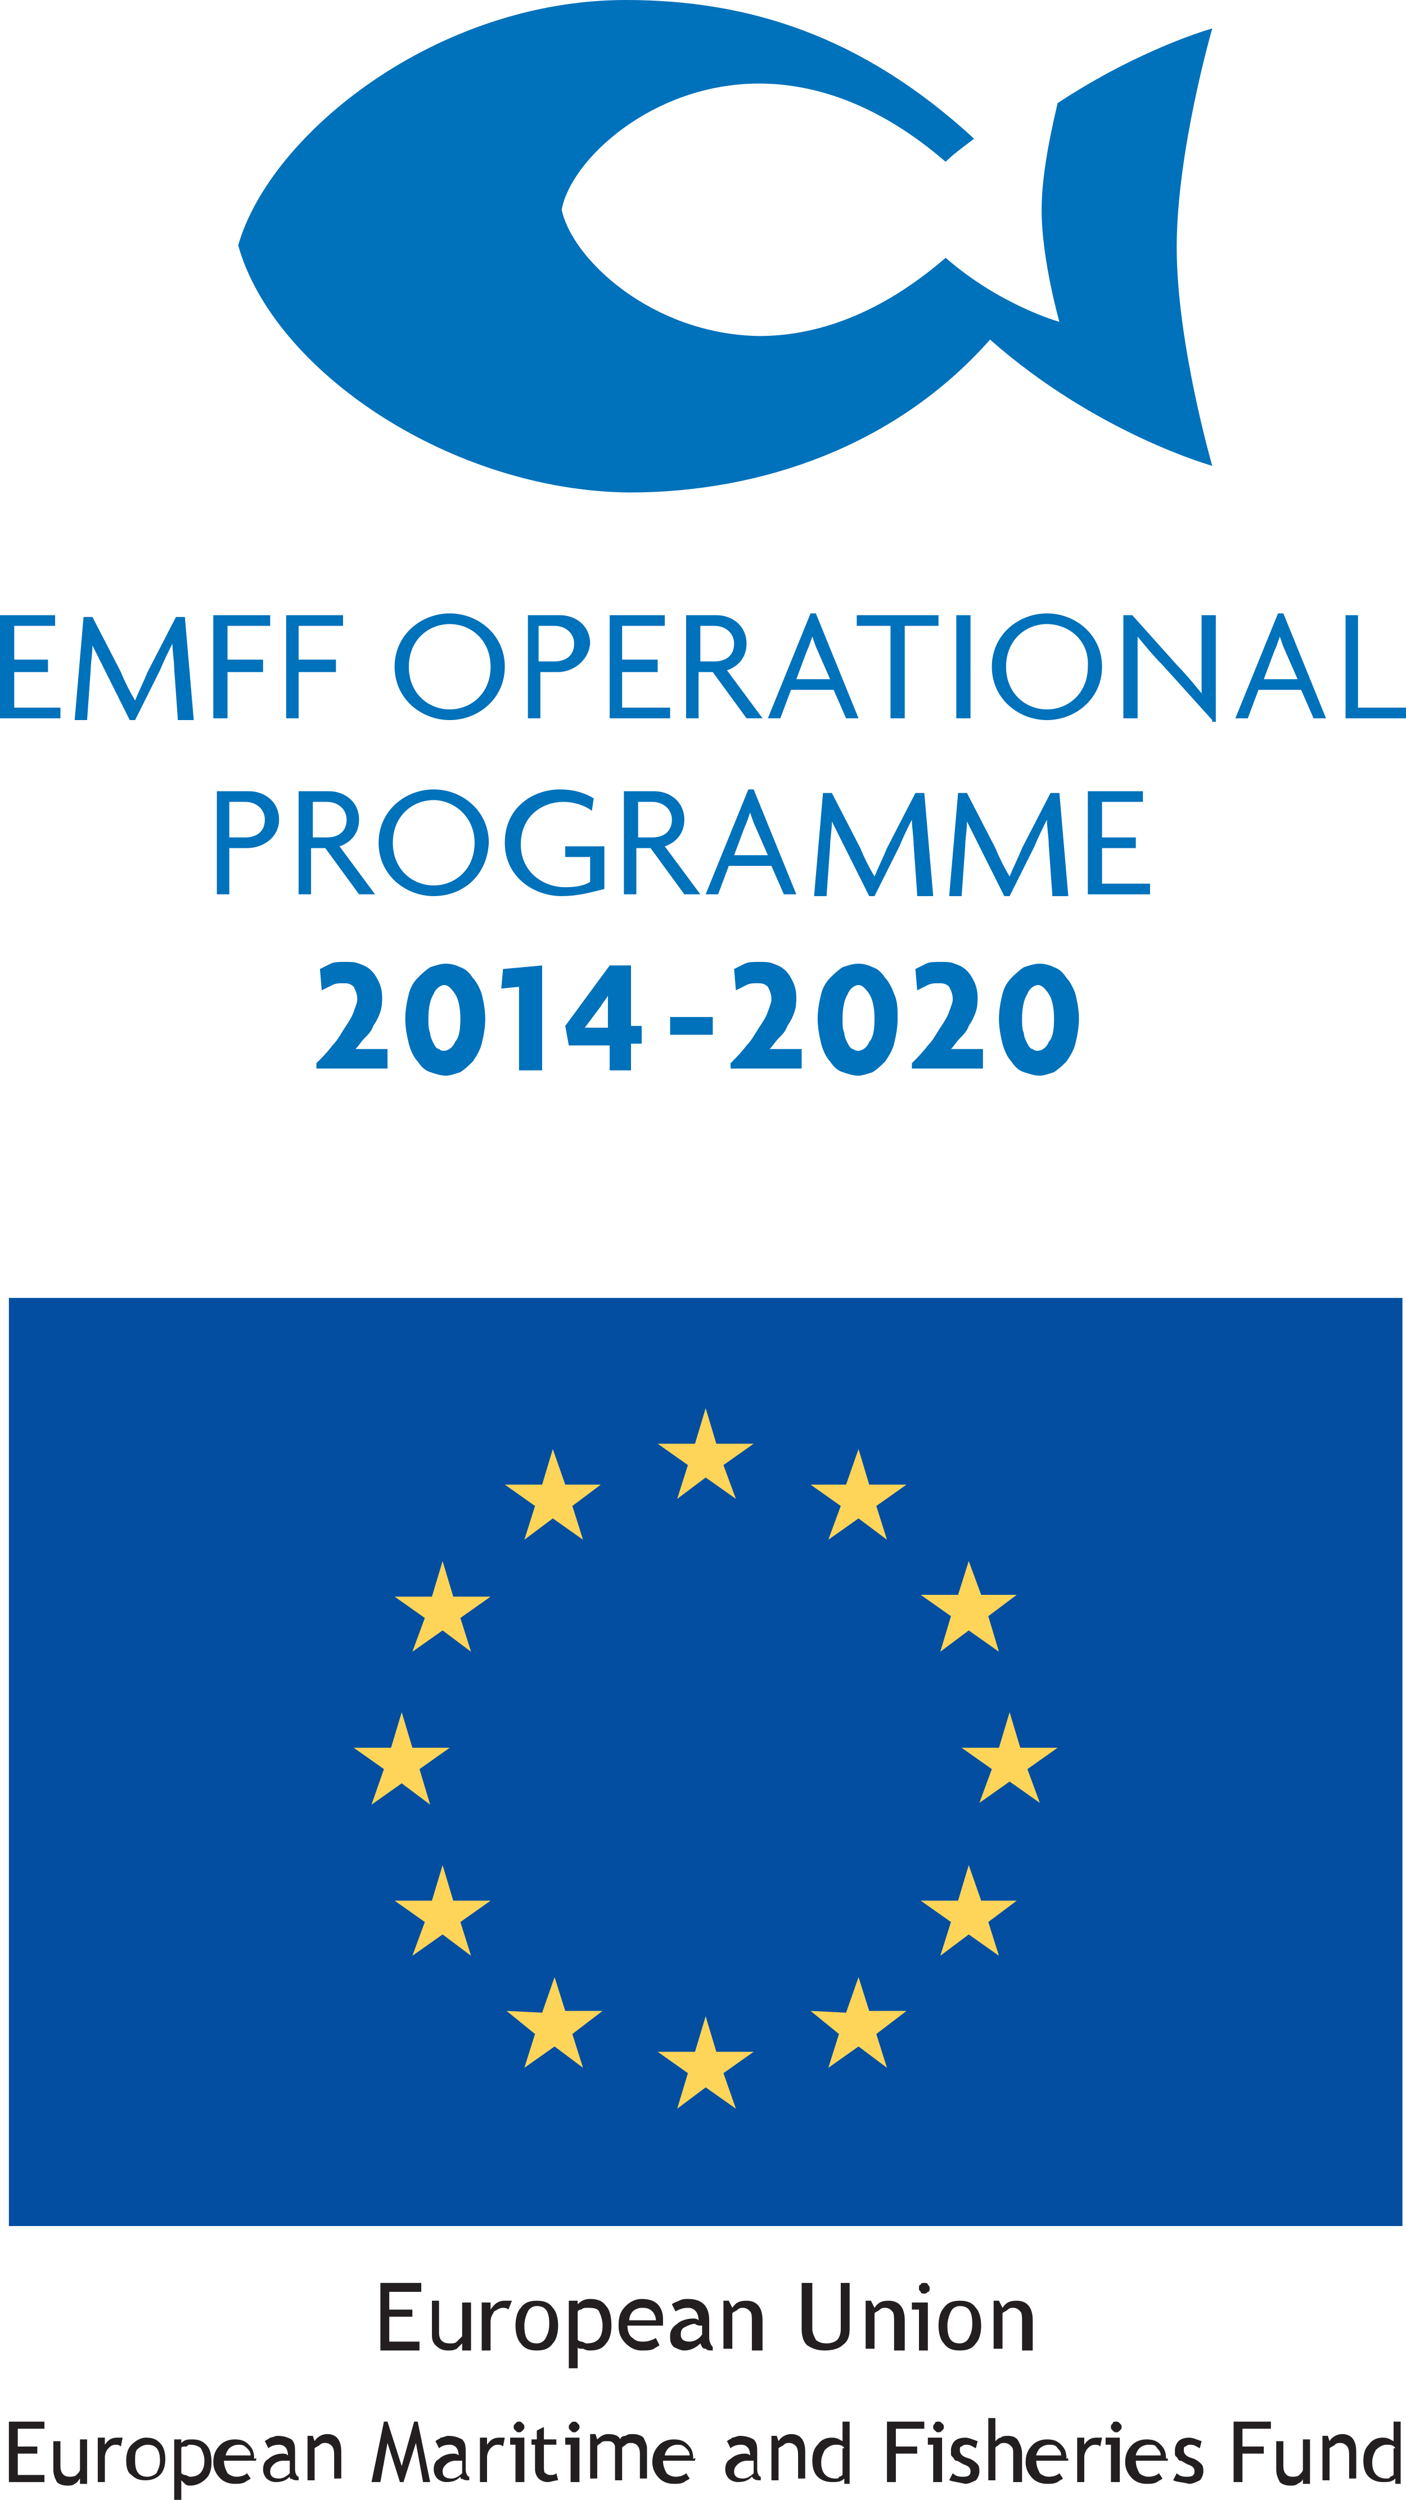 <?xml version="1.0" encoding="utf-8"?>
<!-- Generator: Adobe Illustrator 19.0.0, SVG Export Plug-In . SVG Version: 6.00 Build 0)  -->
<svg version="1.1" id="Layer_1" xmlns="http://www.w3.org/2000/svg" xmlns:xlink="http://www.w3.org/1999/xlink" x="0px" y="0px"
	 viewBox="-1009 -17.5 79.1 140.6" style="enable-background:new -1009 -17.5 79.1 140.6;" xml:space="preserve">
<style type="text/css">
	.st0{fill:#0071BB;}
	.st1{fill:#034EA1;}
	.st2{fill:#FFD559;}
	.st3{fill:#231F20;}
</style>
<g>
	<g>
		<path class="st0" d="M-995.6-3.7c1.8-6.3,11.2-13.8,21.8-13.8c6.9,0,13.3,2,19.6,7.8c-0.5,0.4-1.1,0.8-1.6,1.3
			c-3.7-3.2-7.3-4.4-10.5-4.4c-6,0-10.6,4.3-11.1,7.1c0.6,2.8,5.1,7,11.1,7.1c3.2,0,6.8-1.2,10.5-4.4c3.1,2.7,6.4,3.6,6.4,3.6
			s-1-3.5-1-6.3c0-2.3,0.7-5.1,0.9-6c4.7-3.1,8.7-4.2,8.7-4.2s-2,6.9-2,12.3c0,5.4,2,12.3,2,12.3s-6.5-1.8-12.5-7.1
			c-5.3,6-12.9,8.6-20.3,8.6C-983.6,10.1-993.6,3.4-995.6-3.7"/>
		<polygon class="st0" points="-1009,17.1 -1009,22.9 -1005.6,22.9 -1005.6,22.3 -1008.2,22.3 -1008.2,20.3 -1006.3,20.3 
			-1006.3,19.6 -1008.2,19.6 -1008.2,17.7 -1005.9,17.7 -1005.9,17.1 		"/>
		<g>
			<path class="st0" d="M-999,22.9l-0.2-2.8c0-0.4-0.1-1-0.1-1.4h0c-0.2,0.4-0.5,1-0.7,1.5l-1.4,2.8h-0.3l-1.4-2.8
				c-0.2-0.4-0.5-1-0.7-1.4h0c0,0.5-0.1,1-0.1,1.4l-0.2,2.8h-0.7l0.5-5.8h0.5l1.6,3.1c0.2,0.5,0.5,1.1,0.8,1.6h0
				c0.2-0.5,0.5-1.1,0.7-1.6l1.6-3.1h0.5l0.5,5.8H-999z"/>
		</g>
		<polygon class="st0" points="-996.2,17.7 -996.2,19.6 -994.2,19.6 -994.2,20.3 -996.2,20.3 -996.2,22.9 -997,22.9 -997,17.1 
			-993.8,17.1 -993.8,17.7 		"/>
		<polygon class="st0" points="-992.2,17.7 -992.2,19.6 -990.1,19.6 -990.1,20.3 -992.2,20.3 -992.2,22.9 -992.9,22.9 -992.9,17.1 
			-989.7,17.1 -989.7,17.7 		"/>
		<g>
			<path class="st0" d="M-983.7,17.6c-1.2,0-2.3,0.9-2.3,2.4c0,1.5,1.1,2.4,2.3,2.4c1.2,0,2.3-0.9,2.3-2.4
				C-981.4,18.5-982.5,17.6-983.7,17.6 M-983.7,23c-1.6,0-3.1-1.2-3.1-3c0-1.8,1.5-3,3.1-3c1.6,0,3.1,1.2,3.1,3
				C-980.6,21.8-982.1,23-983.7,23"/>
			<path class="st0" d="M-977.8,17.7h-0.9v2h0.9c0.6,0,1.1-0.3,1.1-1C-976.7,18.1-977.2,17.7-977.8,17.7 M-977.6,20.3h-1v2.6h-0.7
				v-5.8h1.8c0.9,0,1.7,0.6,1.7,1.6C-975.9,19.7-976.8,20.3-977.6,20.3"/>
		</g>
		<polygon class="st0" points="-974.7,22.9 -974.7,17.1 -971.6,17.1 -971.6,17.7 -974,17.7 -974,19.6 -972,19.6 -972,20.3 
			-974,20.3 -974,22.3 -971.3,22.3 -971.3,22.9 		"/>
		<path class="st0" d="M-968.8,17.7h-0.8v2h0.8c0.6,0,1.1-0.3,1.1-1C-967.7,18.1-968.2,17.7-968.8,17.7 M-967,22.9l-1.9-2.6h-0.8
			v2.6h-0.7v-5.8h1.7c0.9,0,1.7,0.6,1.7,1.6c0,0.8-0.5,1.3-1.1,1.5l2,2.7H-967z"/>
		<path class="st0" d="M-963,19.1c-0.1-0.2-0.2-0.5-0.3-0.8h0c-0.1,0.3-0.2,0.6-0.3,0.8l-0.6,1.6h1.9L-963,19.1z M-961.4,22.9
			l-0.7-1.6h-2.4l-0.6,1.6h-0.7l2.4-5.9h0.3l2.4,5.9H-961.4z"/>
		<polygon class="st0" points="-958.1,17.7 -958.1,22.9 -958.9,22.9 -958.9,17.7 -960.8,17.7 -960.8,17.1 -956.2,17.1 -956.2,17.7 
					"/>
		<rect x="-955.2" y="17.1" class="st0" width="0.8" height="5.8"/>
		<g>
			<path class="st0" d="M-950.1,17.6c-1.2,0-2.3,0.9-2.3,2.4c0,1.5,1.1,2.4,2.3,2.4c1.2,0,2.3-0.9,2.3-2.4
				C-947.7,18.5-948.9,17.6-950.1,17.6 M-950.1,23c-1.6,0-3.1-1.2-3.1-3c0-1.8,1.5-3,3.1-3c1.6,0,3.1,1.2,3.1,3
				C-947,21.8-948.5,23-950.1,23"/>
			<path class="st0" d="M-940.8,23l-2.8-3.1c-0.5-0.5-1-1.1-1.4-1.6l0,0c0,0.5,0,1.1,0,1.5v3.1h-0.8v-5.8h0.5l2.6,2.9
				c0.4,0.4,0.9,1,1.3,1.5l0,0c0-0.5,0-1,0-1.5v-2.9h0.8v6H-940.8z"/>
			<path class="st0" d="M-936.7,19.1c-0.1-0.2-0.2-0.5-0.3-0.8h0c-0.1,0.3-0.2,0.6-0.3,0.8l-0.6,1.6h1.9L-936.7,19.1z M-935.1,22.9
				l-0.7-1.6h-2.4l-0.6,1.6h-0.7l2.4-5.9h0.3l2.4,5.9H-935.1z"/>
		</g>
		<polygon class="st0" points="-933.3,22.9 -933.3,17.1 -932.6,17.1 -932.6,22.3 -929.9,22.3 -929.9,22.9 		"/>
		<g>
			<path class="st0" d="M-995.2,27.6h-0.9v2h0.9c0.6,0,1.1-0.3,1.1-1C-994.1,28-994.6,27.6-995.2,27.6 M-995.1,30.2h-1v2.6h-0.7V27
				h1.8c0.9,0,1.7,0.6,1.7,1.6S-994.2,30.2-995.1,30.2"/>
			<path class="st0" d="M-990.6,27.6h-0.8v2h0.8c0.6,0,1.1-0.3,1.1-1C-989.5,28-990,27.6-990.6,27.6 M-988.8,32.8l-1.9-2.6h-0.8v2.6
				h-0.7V27h1.7c0.9,0,1.7,0.6,1.7,1.6c0,0.8-0.5,1.3-1.1,1.5l2,2.7H-988.8z"/>
			<path class="st0" d="M-984.6,27.5c-1.2,0-2.3,0.9-2.3,2.4c0,1.5,1.1,2.4,2.3,2.4c1.2,0,2.3-0.9,2.3-2.4
				C-982.3,28.4-983.5,27.5-984.6,27.5 M-984.6,32.9c-1.6,0-3.1-1.2-3.1-3c0-1.8,1.5-3,3.1-3c1.6,0,3.1,1.2,3.1,3
				C-981.6,31.8-983,32.9-984.6,32.9"/>
			<path class="st0" d="M-977.4,32.9c-1.6,0-3.2-1.1-3.2-3c0-2,1.6-3,3.1-3c0.8,0,1.4,0.2,1.9,0.5l-0.1,0.7c-0.4-0.3-1-0.5-1.6-0.5
				c-1.2,0-2.4,0.8-2.4,2.4c0,1.5,1.2,2.4,2.5,2.4c0.6,0,1.1-0.1,1.4-0.3v-1.4h-1.4v-0.6h2.2v2.4C-975.8,32.7-976.5,32.9-977.4,32.9
				"/>
			<path class="st0" d="M-972.3,27.6h-0.8v2h0.8c0.6,0,1.1-0.3,1.1-1C-971.2,28-971.7,27.6-972.3,27.6 M-970.5,32.8l-1.9-2.6h-0.8
				v2.6h-0.7V27h1.7c0.9,0,1.7,0.6,1.7,1.6c0,0.8-0.5,1.3-1.1,1.5l2,2.7H-970.5z"/>
			<path class="st0" d="M-966.5,29c-0.1-0.2-0.2-0.5-0.3-0.8h0c-0.1,0.3-0.2,0.6-0.3,0.8l-0.6,1.6h1.9L-966.5,29z M-964.9,32.8
				l-0.7-1.6h-2.4l-0.6,1.6h-0.7l2.4-5.9h0.3l2.4,5.9H-964.9z"/>
			<path class="st0" d="M-957.4,32.8l-0.2-2.8c0-0.4-0.1-1-0.1-1.4h0c-0.2,0.4-0.5,1-0.7,1.5l-1.4,2.8h-0.3l-1.4-2.8
				c-0.2-0.4-0.5-1-0.7-1.4h0c0,0.5-0.1,1-0.1,1.4l-0.2,2.8h-0.7l0.5-5.8h0.5l1.6,3.1c0.2,0.5,0.5,1.1,0.8,1.6h0
				c0.2-0.5,0.5-1.1,0.7-1.6l1.6-3.1h0.5l0.5,5.8H-957.4z"/>
			<path class="st0" d="M-949.8,32.8L-950,30c0-0.4-0.1-1-0.1-1.4h0c-0.2,0.4-0.5,1-0.7,1.5l-1.4,2.8h-0.3l-1.4-2.8
				c-0.2-0.4-0.5-1-0.7-1.4h0c0,0.5-0.1,1-0.1,1.4l-0.2,2.8h-0.7l0.5-5.8h0.5l1.6,3.1c0.2,0.5,0.5,1.1,0.8,1.6h0
				c0.2-0.5,0.5-1.1,0.7-1.6l1.6-3.1h0.5l0.5,5.8H-949.8z"/>
		</g>
		<polygon class="st0" points="-947.8,32.8 -947.8,27 -944.7,27 -944.7,27.6 -947,27.6 -947,29.6 -945.1,29.6 -945.1,30.2 
			-947,30.2 -947,32.2 -944.3,32.2 -944.3,32.8 		"/>
		<g>
			<path class="st0" d="M-991.2,42.7v-0.4c0.3-0.3,0.6-0.6,0.9-1c0.3-0.3,0.5-0.7,0.7-1c0.2-0.3,0.4-0.6,0.5-0.9
				c0.1-0.3,0.2-0.5,0.2-0.7c0-0.3-0.1-0.5-0.2-0.7c-0.2-0.2-0.4-0.2-0.6-0.2c-0.2,0-0.4,0-0.6,0.1c-0.2,0.1-0.4,0.2-0.6,0.3
				l-0.1-1.2c0.2-0.1,0.4-0.2,0.6-0.3c0.2-0.1,0.5-0.1,0.8-0.1c0.3,0,0.6,0,0.8,0.1c0.3,0.1,0.5,0.2,0.7,0.4
				c0.2,0.2,0.3,0.4,0.4,0.6c0.1,0.2,0.2,0.5,0.2,0.9c0,0.2,0,0.5-0.1,0.8c-0.1,0.3-0.2,0.5-0.4,0.8c-0.1,0.3-0.3,0.5-0.5,0.7
				c-0.2,0.2-0.3,0.4-0.5,0.6h1.8v1.1H-991.2z"/>
			<path class="st0" d="M-983.1,39.8c0-0.6-0.1-1.1-0.3-1.4c-0.2-0.3-0.4-0.5-0.6-0.5c-0.2,0-0.5,0.2-0.6,0.5
				c-0.2,0.3-0.3,0.8-0.3,1.4c0,0.3,0,0.6,0.1,0.8c0,0.2,0.1,0.4,0.2,0.6c0.1,0.2,0.2,0.3,0.3,0.3c0.1,0.1,0.2,0.1,0.3,0.1
				c0.2,0,0.5-0.2,0.6-0.5C-983.2,40.9-983.1,40.5-983.1,39.8 M-981.7,39.8c0,0.5-0.1,1-0.2,1.4c-0.1,0.4-0.3,0.7-0.5,1
				c-0.2,0.2-0.4,0.4-0.7,0.6c-0.3,0.1-0.6,0.2-0.8,0.2c-0.3,0-0.6-0.1-0.9-0.2c-0.3-0.1-0.5-0.3-0.7-0.6c-0.2-0.2-0.4-0.6-0.5-1
				c-0.1-0.4-0.2-0.9-0.2-1.4c0-0.5,0.1-1,0.2-1.4c0.1-0.4,0.3-0.7,0.5-0.9c0.2-0.2,0.4-0.4,0.7-0.6c0.3-0.1,0.6-0.2,0.9-0.2
				c0.3,0,0.6,0.1,0.8,0.2c0.3,0.1,0.5,0.3,0.7,0.6c0.2,0.2,0.4,0.6,0.5,0.9C-981.8,38.8-981.7,39.3-981.7,39.8"/>
		</g>
		<polygon class="st0" points="-979.8,42.7 -979.8,38 -980.8,38.1 -980.7,37 -978.5,36.8 -978.5,42.7 		"/>
		<g>
			<path class="st0" d="M-974.8,38.5c-0.1,0.2-0.3,0.4-0.4,0.6l-0.9,1.2h1.3v-1.2C-974.8,38.9-974.8,38.7-974.8,38.5L-974.8,38.5z
				 M-973.5,41.3v1.4h-1.2v-1.4h-2.3l-0.2-1.1l2.5-3.4h1.2v3.4h0.6v1H-973.5z"/>
		</g>
		<rect x="-971.3" y="39.7" class="st0" width="2.4" height="1"/>
		<path class="st0" d="M-967.9,42.7v-0.4c0.3-0.3,0.6-0.6,0.9-1c0.3-0.3,0.5-0.7,0.7-1c0.2-0.3,0.4-0.6,0.5-0.9
			c0.1-0.3,0.2-0.5,0.2-0.7c0-0.3-0.1-0.5-0.2-0.7c-0.2-0.2-0.4-0.2-0.6-0.2c-0.2,0-0.4,0-0.6,0.1c-0.2,0.1-0.4,0.2-0.6,0.3
			l-0.1-1.2c0.2-0.1,0.4-0.2,0.6-0.3c0.2-0.1,0.5-0.1,0.8-0.1c0.3,0,0.6,0,0.8,0.1c0.3,0.1,0.5,0.2,0.7,0.4c0.2,0.2,0.3,0.4,0.4,0.6
			c0.1,0.2,0.2,0.5,0.2,0.9c0,0.2,0,0.5-0.1,0.8c-0.1,0.3-0.2,0.5-0.4,0.8c-0.1,0.3-0.3,0.5-0.5,0.7c-0.2,0.2-0.3,0.4-0.5,0.6h1.8
			v1.1H-967.9z"/>
		<path class="st0" d="M-959.8,39.8c0-0.6-0.1-1.1-0.3-1.4c-0.2-0.3-0.4-0.5-0.6-0.5c-0.2,0-0.5,0.2-0.6,0.5
			c-0.2,0.3-0.3,0.8-0.3,1.4c0,0.3,0,0.6,0.1,0.8c0,0.2,0.1,0.4,0.2,0.6c0.1,0.2,0.2,0.3,0.3,0.3c0.1,0.1,0.2,0.1,0.3,0.1
			c0.2,0,0.5-0.2,0.6-0.5C-959.9,40.9-959.8,40.5-959.8,39.8 M-958.5,39.8c0,0.5-0.1,1-0.2,1.4c-0.1,0.4-0.3,0.7-0.5,1
			c-0.2,0.2-0.4,0.4-0.7,0.6c-0.3,0.1-0.6,0.2-0.8,0.2c-0.3,0-0.6-0.1-0.9-0.2c-0.3-0.1-0.5-0.3-0.7-0.6c-0.2-0.2-0.4-0.6-0.5-1
			c-0.1-0.4-0.2-0.9-0.2-1.4c0-0.5,0.1-1,0.2-1.4c0.1-0.4,0.3-0.7,0.5-0.9c0.2-0.2,0.4-0.4,0.7-0.6c0.3-0.1,0.6-0.2,0.9-0.2
			c0.3,0,0.6,0.1,0.8,0.2c0.3,0.1,0.5,0.3,0.7,0.6c0.2,0.2,0.4,0.6,0.5,0.9C-958.5,38.8-958.5,39.3-958.5,39.8"/>
		<path class="st0" d="M-957.7,42.7v-0.4c0.3-0.3,0.6-0.6,0.9-1c0.3-0.3,0.5-0.7,0.7-1c0.2-0.3,0.4-0.6,0.5-0.9
			c0.1-0.3,0.2-0.5,0.2-0.7c0-0.3-0.1-0.5-0.2-0.7c-0.2-0.2-0.4-0.2-0.6-0.2c-0.2,0-0.4,0-0.6,0.1c-0.2,0.1-0.4,0.2-0.6,0.3
			l-0.1-1.2c0.2-0.1,0.4-0.2,0.6-0.3c0.2-0.1,0.5-0.1,0.8-0.1c0.3,0,0.6,0,0.8,0.1c0.3,0.1,0.5,0.2,0.7,0.4c0.2,0.2,0.3,0.4,0.4,0.6
			c0.1,0.2,0.2,0.5,0.2,0.9c0,0.2,0,0.5-0.1,0.8c-0.1,0.3-0.2,0.5-0.4,0.8c-0.1,0.3-0.3,0.5-0.5,0.7c-0.2,0.2-0.3,0.4-0.5,0.6h1.8
			v1.1H-957.7z"/>
		<path class="st0" d="M-949.7,39.8c0-0.6-0.1-1.1-0.3-1.4c-0.2-0.3-0.4-0.5-0.6-0.5c-0.2,0-0.5,0.2-0.6,0.5
			c-0.2,0.3-0.3,0.8-0.3,1.4c0,0.3,0,0.6,0.1,0.8c0,0.2,0.1,0.4,0.2,0.6c0.1,0.2,0.2,0.3,0.3,0.3c0.1,0.1,0.2,0.1,0.3,0.1
			c0.2,0,0.5-0.2,0.6-0.5C-949.8,40.9-949.7,40.5-949.7,39.8 M-948.3,39.8c0,0.5-0.1,1-0.2,1.4c-0.1,0.4-0.3,0.7-0.5,1
			c-0.2,0.2-0.4,0.4-0.7,0.6c-0.3,0.1-0.6,0.2-0.8,0.2c-0.3,0-0.6-0.1-0.9-0.2c-0.3-0.1-0.5-0.3-0.7-0.6c-0.2-0.2-0.4-0.6-0.5-1
			c-0.1-0.4-0.2-0.9-0.2-1.4c0-0.5,0.1-1,0.2-1.4c0.1-0.4,0.3-0.7,0.5-0.9c0.2-0.2,0.4-0.4,0.7-0.6c0.3-0.1,0.6-0.2,0.9-0.2
			c0.3,0,0.6,0.1,0.8,0.2c0.3,0.1,0.5,0.3,0.7,0.6c0.2,0.2,0.4,0.6,0.5,0.9C-948.4,38.8-948.3,39.3-948.3,39.8"/>
	</g>
	<g>
		<rect x="-1008.5" y="55.5" class="st1" width="78.4" height="52.2"/>
		<polygon class="st2" points="-970.9,66.8 -969.3,65.6 -967.6,66.8 -968.3,64.9 -966.6,63.7 -968.7,63.7 -969.3,61.7 -969.9,63.7 
			-972,63.7 -970.3,64.9 		"/>
		<polygon class="st2" points="-979.5,69.1 -977.9,67.9 -976.2,69.1 -976.8,67.2 -975.2,66 -977.2,66 -977.9,64 -978.5,66 
			-980.6,66 -978.9,67.2 		"/>
		<polygon class="st2" points="-984.1,70.3 -984.7,72.3 -986.8,72.3 -985.1,73.5 -985.8,75.4 -984.1,74.2 -982.5,75.4 -983.1,73.5 
			-981.4,72.3 -983.5,72.3 		"/>
		<polygon class="st2" points="-986.4,82.8 -984.8,84 -985.4,82 -983.7,80.8 -985.8,80.8 -986.4,78.8 -987,80.8 -989.1,80.8 
			-987.4,82 -988.1,84 		"/>
		<polygon class="st2" points="-983.5,89.4 -984.1,87.4 -984.7,89.4 -986.8,89.4 -985.1,90.6 -985.8,92.5 -984.1,91.3 -982.5,92.5 
			-983.1,90.6 -981.4,89.4 		"/>
		<polygon class="st2" points="-977.2,95.6 -977.8,93.7 -978.5,95.7 -980.5,95.6 -978.9,96.9 -979.5,98.8 -977.8,97.6 -976.2,98.8 
			-976.8,96.9 -975.1,95.6 		"/>
		<polygon class="st2" points="-968.7,97.9 -969.3,95.9 -969.9,97.9 -972,97.9 -970.3,99.1 -970.9,101.1 -969.3,99.9 -967.6,101.1 
			-968.3,99.1 -966.6,97.9 		"/>
		<polygon class="st2" points="-960.1,95.6 -960.7,93.7 -961.4,95.7 -963.4,95.6 -961.8,96.9 -962.4,98.8 -960.7,97.6 -959.1,98.8 
			-959.7,96.9 -958,95.6 		"/>
		<polygon class="st2" points="-953.8,89.4 -954.5,87.4 -955.1,89.4 -957.2,89.4 -955.5,90.6 -956.1,92.5 -954.5,91.3 -952.8,92.5 
			-953.4,90.6 -951.8,89.4 		"/>
		<polygon class="st2" points="-949.5,80.8 -951.6,80.8 -952.2,78.8 -952.8,80.8 -954.9,80.8 -953.2,82 -953.9,83.9 -952.2,82.7 
			-950.5,83.9 -951.2,82 		"/>
		<polygon class="st2" points="-956.1,75.4 -954.5,74.2 -952.8,75.4 -953.4,73.4 -951.8,72.2 -953.8,72.2 -954.5,70.3 -955.1,72.2 
			-957.2,72.2 -955.5,73.4 		"/>
		<polygon class="st2" points="-960.7,64 -961.4,66 -963.4,66 -961.7,67.2 -962.4,69.1 -960.7,67.9 -959.1,69.1 -959.7,67.2 
			-958,66 -960.1,66 		"/>
		<polygon class="st3" points="-987.1,111.4 -987.1,112.4 -985.8,112.4 -985.8,112.8 -987.1,112.8 -987.1,114.2 -985.4,114.2 
			-985.4,114.7 -987.6,114.7 -987.6,110.9 -985.3,110.9 -985.3,111.4 		"/>
		<path class="st3" d="M-984.3,111.9v1.8c0,0.4,0.2,0.6,0.6,0.6c0.2,0,0.3,0,0.4-0.1c0.1-0.1,0.2-0.2,0.3-0.3v-1.9h0.5v2.7h-0.5
			v-0.4c-0.1,0.1-0.2,0.2-0.3,0.3c-0.2,0.1-0.3,0.1-0.5,0.1c-0.3,0-0.5-0.1-0.7-0.3c-0.2-0.2-0.2-0.4-0.2-0.7v-1.8H-984.3z"/>
		<path class="st3" d="M-980.4,112.4c-0.1-0.1-0.2-0.1-0.3-0.1c-0.2,0-0.3,0.1-0.5,0.2c-0.1,0.2-0.2,0.3-0.2,0.6v1.6h-0.5v-2.7h0.5
			v0.4c0.2-0.3,0.4-0.5,0.8-0.5c0.1,0,0.2,0,0.4,0L-980.4,112.4z"/>
		<path class="st3" d="M-979.5,113.3c0,0.7,0.2,1,0.7,1c0.2,0,0.4-0.1,0.5-0.3c0.1-0.2,0.2-0.4,0.2-0.8c0-0.7-0.2-1-0.7-1
			c-0.2,0-0.4,0.1-0.5,0.3C-979.4,112.7-979.5,113-979.5,113.3 M-980,113.3c0-0.4,0.1-0.8,0.3-1c0.2-0.3,0.5-0.4,0.9-0.4
			c0.4,0,0.7,0.1,0.9,0.4c0.2,0.2,0.3,0.6,0.3,1c0,0.4-0.1,0.8-0.3,1c-0.2,0.3-0.5,0.4-0.9,0.4c-0.4,0-0.7-0.1-0.9-0.4
			C-979.9,114.1-980,113.7-980,113.3"/>
		<path class="st3" d="M-976.5,112.5v1.6c0,0,0.1,0.1,0.2,0.1c0.1,0,0.2,0.1,0.3,0.1c0.6,0,0.9-0.3,0.9-1c0-0.3-0.1-0.6-0.2-0.8
			c-0.1-0.2-0.4-0.2-0.7-0.2c-0.1,0-0.2,0-0.3,0.1C-976.4,112.4-976.4,112.4-976.5,112.5 M-976.5,114.5v1.2h-0.5v-3.8h0.5v0.2
			c0.2-0.2,0.4-0.3,0.7-0.3c0.4,0,0.7,0.1,0.9,0.4c0.2,0.2,0.3,0.6,0.3,1.1c0,0.4-0.1,0.8-0.3,1c-0.2,0.3-0.5,0.4-0.9,0.4
			c-0.1,0-0.2,0-0.4-0.1C-976.4,114.6-976.5,114.6-976.5,114.5"/>
		<path class="st3" d="M-972.9,112.3c-0.2,0-0.4,0.1-0.5,0.2c-0.1,0.1-0.2,0.3-0.2,0.5h1.5c0-0.2-0.1-0.4-0.2-0.5
			C-972.5,112.3-972.7,112.3-972.9,112.3 M-971.7,113.3h-2c0,0.3,0.1,0.6,0.3,0.7c0.2,0.2,0.4,0.2,0.6,0.2c0.3,0,0.5-0.1,0.7-0.2
			l0.2,0.4c-0.1,0.1-0.2,0.1-0.3,0.2c-0.2,0.1-0.4,0.1-0.7,0.1c-0.3,0-0.6-0.1-0.9-0.4c-0.3-0.3-0.4-0.6-0.4-1
			c0-0.5,0.1-0.8,0.4-1.1c0.2-0.2,0.5-0.4,0.9-0.4c0.4,0,0.7,0.1,0.9,0.3c0.2,0.2,0.3,0.5,0.3,0.8
			C-971.7,113.1-971.7,113.2-971.7,113.3"/>
		<path class="st3" d="M-969.6,113.3c-0.2,0-0.3-0.1-0.3-0.1c-0.2,0-0.4,0.1-0.6,0.2c-0.2,0.1-0.2,0.3-0.2,0.4
			c0,0.3,0.2,0.4,0.5,0.4c0.2,0,0.5-0.1,0.7-0.4V113.3z M-969.6,114.3c-0.2,0.2-0.5,0.4-0.9,0.4c-0.2,0-0.4-0.1-0.6-0.2
			c-0.2-0.2-0.2-0.4-0.2-0.6c0-0.3,0.1-0.5,0.4-0.7c0.2-0.2,0.6-0.3,0.9-0.3c0.1,0,0.2,0,0.3,0.1c0-0.4-0.2-0.7-0.6-0.7
			c-0.3,0-0.5,0.1-0.7,0.2l-0.2-0.4c0.1-0.1,0.2-0.1,0.4-0.2c0.2-0.1,0.3-0.1,0.5-0.1c0.4,0,0.7,0.1,0.9,0.3
			c0.2,0.2,0.3,0.5,0.3,0.9v1c0,0.2,0.1,0.4,0.2,0.5v0.2c-0.2,0-0.3,0-0.4-0.1C-969.5,114.6-969.5,114.5-969.6,114.3"/>
		<path class="st3" d="M-966.7,114.7v-1.6c0-0.3,0-0.5-0.1-0.6c-0.1-0.1-0.2-0.2-0.4-0.2c-0.1,0-0.2,0-0.3,0.1
			c-0.1,0.1-0.2,0.1-0.3,0.2v2h-0.5v-2.7h0.3l0.2,0.4c0.2-0.3,0.4-0.4,0.8-0.4c0.6,0,0.9,0.4,0.9,1.1v1.7H-966.7z"/>
		<path class="st3" d="M-963.8,110.9h0.5v2.6c0,0.2,0.1,0.4,0.2,0.6c0.1,0.1,0.3,0.2,0.6,0.2c0.3,0,0.5-0.1,0.6-0.2
			c0.1-0.1,0.2-0.3,0.2-0.6v-2.6h0.5v2.6c0,0.4-0.1,0.7-0.4,0.9c-0.2,0.2-0.6,0.3-1,0.3c-0.4,0-0.7-0.1-1-0.3
			c-0.2-0.2-0.3-0.5-0.3-0.9V110.9z"/>
		<path class="st3" d="M-958.7,114.7v-1.6c0-0.3,0-0.5-0.1-0.6c-0.1-0.1-0.2-0.2-0.4-0.2c-0.1,0-0.2,0-0.3,0.1
			c-0.1,0.1-0.2,0.1-0.3,0.2v2h-0.5v-2.7h0.3l0.2,0.4c0.2-0.3,0.4-0.4,0.8-0.4c0.6,0,0.9,0.4,0.9,1.1v1.7H-958.7z"/>
		<path class="st3" d="M-957,110.9c0.1,0,0.2,0,0.2,0.1c0.1,0.1,0.1,0.1,0.1,0.2c0,0.1,0,0.2-0.1,0.2c-0.1,0.1-0.1,0.1-0.2,0.1
			c-0.1,0-0.2,0-0.2-0.1c-0.1-0.1-0.1-0.1-0.1-0.2c0-0.1,0-0.2,0.1-0.2C-957.2,110.9-957.1,110.9-957,110.9 M-957.3,114.7v-2.3h-0.4
			v-0.4h0.9v2.7H-957.3z"/>
		<path class="st3" d="M-955.7,113.3c0,0.7,0.2,1,0.7,1c0.2,0,0.4-0.1,0.5-0.3c0.1-0.2,0.2-0.4,0.2-0.8c0-0.7-0.2-1-0.7-1
			c-0.2,0-0.4,0.1-0.5,0.3C-955.6,112.7-955.7,113-955.7,113.3 M-956.2,113.3c0-0.4,0.1-0.8,0.3-1c0.2-0.3,0.5-0.4,0.9-0.4
			c0.4,0,0.7,0.1,0.9,0.4c0.2,0.2,0.3,0.6,0.3,1c0,0.4-0.1,0.8-0.3,1c-0.2,0.3-0.5,0.4-0.9,0.4c-0.4,0-0.7-0.1-0.9-0.4
			C-956.1,114.1-956.2,113.7-956.2,113.3"/>
		<path class="st3" d="M-951.5,114.7v-1.6c0-0.3,0-0.5-0.1-0.6c-0.1-0.1-0.2-0.2-0.4-0.2c-0.1,0-0.2,0-0.3,0.1
			c-0.1,0.1-0.2,0.1-0.3,0.2v2h-0.5v-2.7h0.3l0.2,0.4c0.2-0.3,0.4-0.4,0.8-0.4c0.6,0,0.9,0.4,0.9,1.1v1.7H-951.5z"/>
		<polygon class="st3" points="-1008,119.1 -1008,120.1 -1006.9,120.1 -1006.9,120.5 -1008,120.5 -1008,121.7 -1006.5,121.7 
			-1006.5,122.1 -1008.5,122.1 -1008.5,118.7 -1006.5,118.7 -1006.5,119.1 		"/>
		<path class="st3" d="M-1005.6,119.6v1.6c0,0.4,0.2,0.6,0.5,0.6c0.1,0,0.3,0,0.4-0.1c0.1-0.1,0.2-0.2,0.2-0.3v-1.7h0.4v2.5h-0.4
			v-0.3c-0.1,0.1-0.1,0.2-0.3,0.3c-0.1,0.1-0.3,0.1-0.4,0.1c-0.3,0-0.5-0.1-0.6-0.2c-0.1-0.2-0.2-0.4-0.2-0.7v-1.6H-1005.6z"/>
		<path class="st3" d="M-1002.2,120.1c-0.1-0.1-0.2-0.1-0.3-0.1c-0.2,0-0.3,0.1-0.4,0.2c-0.1,0.1-0.2,0.3-0.2,0.5v1.4h-0.4v-2.5h0.4
			v0.4c0.2-0.3,0.4-0.4,0.7-0.4c0.1,0,0.2,0,0.3,0L-1002.2,120.1z"/>
		<path class="st3" d="M-1001.4,120.9c0,0.6,0.2,0.9,0.7,0.9c0.2,0,0.4-0.1,0.5-0.2c0.1-0.2,0.2-0.4,0.2-0.7c0-0.6-0.2-0.9-0.7-0.9
			c-0.2,0-0.4,0.1-0.5,0.2C-1001.4,120.3-1001.4,120.6-1001.4,120.9 M-1001.9,120.9c0-0.4,0.1-0.7,0.3-0.9c0.2-0.2,0.5-0.4,0.8-0.4
			c0.4,0,0.6,0.1,0.8,0.3c0.2,0.2,0.3,0.5,0.3,0.9c0,0.4-0.1,0.7-0.3,0.9c-0.2,0.2-0.5,0.3-0.8,0.3c-0.4,0-0.6-0.1-0.8-0.3
			C-1001.8,121.6-1001.9,121.3-1001.9,120.9"/>
		<path class="st3" d="M-998.8,120.2v1.4c0,0,0.1,0.1,0.2,0.1c0.1,0,0.2,0.1,0.3,0.1c0.5,0,0.8-0.3,0.8-0.9c0-0.3-0.1-0.5-0.2-0.7
			c-0.1-0.1-0.3-0.2-0.6-0.2c-0.1,0-0.1,0-0.2,0.1C-998.7,120.1-998.8,120.1-998.8,120.2 M-998.8,122v1.1h-0.4v-3.4h0.4v0.2
			c0.2-0.2,0.4-0.2,0.6-0.2c0.4,0,0.6,0.1,0.8,0.3c0.2,0.2,0.3,0.5,0.3,1c0,0.4-0.1,0.7-0.3,0.9c-0.2,0.2-0.5,0.4-0.9,0.4
			c-0.1,0-0.2,0-0.3-0.1C-998.7,122.1-998.8,122-998.8,122"/>
		<path class="st3" d="M-995.6,120c-0.2,0-0.4,0.1-0.5,0.2c-0.1,0.1-0.2,0.3-0.2,0.4h1.4c0-0.2-0.1-0.3-0.2-0.4
			C-995.3,120-995.4,120-995.6,120 M-994.6,120.9h-1.8c0,0.3,0.1,0.5,0.2,0.7c0.1,0.1,0.3,0.2,0.5,0.2c0.3,0,0.5-0.1,0.6-0.2
			l0.2,0.3c-0.1,0.1-0.2,0.1-0.3,0.2c-0.2,0.1-0.4,0.1-0.6,0.1c-0.3,0-0.6-0.1-0.8-0.3c-0.2-0.2-0.4-0.5-0.4-0.9
			c0-0.4,0.1-0.7,0.4-1c0.2-0.2,0.5-0.3,0.8-0.3c0.4,0,0.6,0.1,0.8,0.3c0.2,0.2,0.3,0.4,0.3,0.8
			C-994.5,120.7-994.6,120.8-994.6,120.9"/>
		<path class="st3" d="M-992.8,120.9c-0.1,0-0.2,0-0.3,0c-0.2,0-0.4,0.1-0.5,0.2c-0.1,0.1-0.2,0.2-0.2,0.4c0,0.3,0.2,0.4,0.5,0.4
			c0.2,0,0.4-0.1,0.6-0.3V120.9z M-992.7,121.8c-0.2,0.2-0.4,0.3-0.8,0.3c-0.2,0-0.4-0.1-0.5-0.2c-0.1-0.1-0.2-0.3-0.2-0.5
			c0-0.3,0.1-0.5,0.3-0.6c0.2-0.2,0.5-0.3,0.8-0.3c0.1,0,0.2,0,0.3,0.1c0-0.4-0.2-0.6-0.5-0.6c-0.3,0-0.5,0.1-0.6,0.2l-0.2-0.4
			c0.1-0.1,0.2-0.1,0.3-0.2c0.1,0,0.3-0.1,0.4-0.1c0.4,0,0.6,0.1,0.8,0.2c0.2,0.2,0.2,0.4,0.2,0.8v0.9c0,0.2,0.1,0.4,0.2,0.4v0.2
			c-0.2,0-0.3,0-0.4-0.1C-992.6,122-992.7,121.9-992.7,121.8"/>
		<path class="st3" d="M-990.2,122.1v-1.4c0-0.3,0-0.4-0.1-0.6c-0.1-0.1-0.2-0.2-0.4-0.2c-0.1,0-0.2,0-0.3,0.1
			c-0.1,0.1-0.2,0.1-0.3,0.2v1.8h-0.4v-2.5h0.3l0.1,0.3c0.1-0.2,0.4-0.4,0.7-0.4c0.5,0,0.8,0.3,0.8,1v1.5H-990.2z"/>
		<polygon class="st3" points="-985.2,122.1 -985.6,119.9 -986.3,122.1 -986.5,122.1 -987.2,119.9 -987.6,122.1 -988.1,122.1 
			-987.4,118.7 -987.2,118.7 -986.4,121.2 -985.7,118.7 -985.5,118.7 -984.8,122.1 		"/>
		<g>
			<path class="st3" d="M-983.1,120.9c-0.1,0-0.2,0-0.3,0c-0.2,0-0.4,0.1-0.5,0.2c-0.1,0.1-0.2,0.2-0.2,0.4c0,0.3,0.2,0.4,0.5,0.4
				c0.2,0,0.4-0.1,0.6-0.3V120.9z M-983.1,121.8c-0.2,0.2-0.4,0.3-0.8,0.3c-0.2,0-0.4-0.1-0.5-0.2c-0.1-0.1-0.2-0.3-0.2-0.5
				c0-0.3,0.1-0.5,0.3-0.6c0.2-0.2,0.5-0.3,0.8-0.3c0.1,0,0.2,0,0.3,0.1c0-0.4-0.2-0.6-0.5-0.6c-0.3,0-0.5,0.1-0.6,0.2l-0.2-0.4
				c0.1-0.1,0.2-0.1,0.3-0.2c0.1,0,0.3-0.1,0.4-0.1c0.4,0,0.6,0.1,0.8,0.2c0.2,0.2,0.2,0.4,0.2,0.8v0.9c0,0.2,0.1,0.4,0.2,0.4v0.2
				c-0.2,0-0.3,0-0.4-0.1C-983,122-983.1,121.9-983.1,121.8"/>
			<path class="st3" d="M-980.7,120.1c-0.1-0.1-0.2-0.1-0.3-0.1c-0.2,0-0.3,0.1-0.4,0.2c-0.1,0.1-0.2,0.3-0.2,0.5v1.4h-0.4v-2.5h0.4
				v0.4c0.2-0.3,0.4-0.4,0.7-0.4c0.1,0,0.2,0,0.3,0L-980.7,120.1z"/>
			<path class="st3" d="M-979.8,118.7c0.1,0,0.1,0,0.2,0.1c0.1,0.1,0.1,0.1,0.1,0.2c0,0.1,0,0.1-0.1,0.2c-0.1,0.1-0.1,0.1-0.2,0.1
				c-0.1,0-0.1,0-0.2-0.1c-0.1-0.1-0.1-0.1-0.1-0.2c0-0.1,0-0.1,0.1-0.2C-979.9,118.7-979.9,118.7-979.8,118.7 M-980,122.1V120h-0.3
				v-0.4h0.8v2.5H-980z"/>
			<path class="st3" d="M-978.8,120h-0.3v-0.3h0.3v-0.5l0.4-0.2v0.7h0.7v0.3h-0.7v1.2c0,0.2,0,0.4,0.1,0.4c0.1,0.1,0.2,0.1,0.3,0.1
				c0.1,0,0.2,0,0.3-0.1l0.1,0.4c-0.2,0-0.4,0.1-0.6,0.1c-0.2,0-0.4-0.1-0.5-0.2c-0.1-0.1-0.2-0.3-0.2-0.5V120z"/>
			<path class="st3" d="M-976.7,118.7c0.1,0,0.1,0,0.2,0.1c0.1,0.1,0.1,0.1,0.1,0.2c0,0.1,0,0.1-0.1,0.2c-0.1,0.1-0.1,0.1-0.2,0.1
				c-0.1,0-0.1,0-0.2-0.1c-0.1-0.1-0.1-0.1-0.1-0.2c0-0.1,0-0.1,0.1-0.2C-976.8,118.7-976.8,118.7-976.7,118.7 M-976.9,122.1V120
				h-0.3v-0.4h0.8v2.5H-976.9z"/>
			<path class="st3" d="M-973,122.1v-1.6c0-0.4-0.2-0.6-0.5-0.6c-0.1,0-0.2,0-0.3,0.1c-0.1,0.1-0.2,0.1-0.2,0.2v1.8h-0.4v-1.8
				c0-0.1,0-0.2-0.1-0.3c-0.1-0.1-0.2-0.1-0.4-0.1c-0.1,0-0.2,0-0.3,0.1c-0.1,0.1-0.2,0.1-0.2,0.2v1.8h-0.4v-2.5h0.3l0.1,0.3
				c0.2-0.2,0.4-0.3,0.6-0.3c0.4,0,0.6,0.1,0.7,0.3c0-0.1,0.1-0.2,0.3-0.2c0.1-0.1,0.3-0.1,0.4-0.1c0.3,0,0.5,0.1,0.6,0.2
				c0.1,0.2,0.2,0.4,0.2,0.6v1.7H-973z"/>
			<path class="st3" d="M-970.9,120c-0.2,0-0.4,0.1-0.5,0.2c-0.1,0.1-0.2,0.3-0.2,0.4h1.4c0-0.2-0.1-0.3-0.2-0.4
				C-970.6,120-970.7,120-970.9,120 M-969.9,120.9h-1.8c0,0.3,0.1,0.5,0.2,0.7c0.1,0.1,0.3,0.2,0.5,0.2c0.3,0,0.5-0.1,0.6-0.2
				l0.2,0.3c-0.1,0.1-0.2,0.1-0.3,0.2c-0.2,0.1-0.4,0.1-0.6,0.1c-0.3,0-0.6-0.1-0.8-0.3c-0.2-0.2-0.4-0.5-0.4-0.9
				c0-0.4,0.1-0.7,0.4-1c0.2-0.2,0.5-0.3,0.8-0.3c0.4,0,0.6,0.1,0.8,0.3c0.2,0.2,0.3,0.4,0.3,0.8
				C-969.8,120.7-969.9,120.8-969.9,120.9"/>
			<path class="st3" d="M-966.7,120.9c-0.1,0-0.2,0-0.3,0c-0.2,0-0.4,0.1-0.5,0.2c-0.1,0.1-0.2,0.2-0.2,0.4c0,0.3,0.2,0.4,0.5,0.4
				c0.2,0,0.4-0.1,0.6-0.3V120.9z M-966.7,121.8c-0.2,0.2-0.4,0.3-0.8,0.3c-0.2,0-0.4-0.1-0.5-0.2c-0.1-0.1-0.2-0.3-0.2-0.5
				c0-0.3,0.1-0.5,0.3-0.6c0.2-0.2,0.5-0.3,0.8-0.3c0.1,0,0.2,0,0.3,0.1c0-0.4-0.2-0.6-0.5-0.6c-0.3,0-0.5,0.1-0.6,0.2l-0.2-0.4
				c0.1-0.1,0.2-0.1,0.3-0.2c0.1,0,0.3-0.1,0.4-0.1c0.4,0,0.6,0.1,0.8,0.2c0.2,0.2,0.2,0.4,0.2,0.8v0.9c0,0.2,0.1,0.4,0.2,0.4v0.2
				c-0.2,0-0.3,0-0.4-0.1C-966.6,122-966.6,121.9-966.7,121.8"/>
			<path class="st3" d="M-964.1,122.1v-1.4c0-0.3,0-0.4-0.1-0.6c-0.1-0.1-0.2-0.2-0.4-0.2c-0.1,0-0.2,0-0.3,0.1
				c-0.1,0.1-0.2,0.1-0.3,0.2v1.8h-0.4v-2.5h0.3l0.1,0.3c0.1-0.2,0.4-0.4,0.7-0.4c0.5,0,0.8,0.3,0.8,1v1.5H-964.1z"/>
			<path class="st3" d="M-961.5,120.2c-0.1-0.2-0.3-0.2-0.5-0.2c-0.2,0-0.4,0.1-0.6,0.3c-0.1,0.2-0.2,0.4-0.2,0.7
				c0,0.6,0.3,0.9,0.8,0.9c0.1,0,0.2,0,0.2-0.1c0.1,0,0.2-0.1,0.2-0.1V120.2z M-961.5,122.1v-0.2c-0.2,0.2-0.4,0.2-0.7,0.2
				c-0.3,0-0.6-0.1-0.8-0.3c-0.2-0.2-0.3-0.5-0.3-0.9c0-0.4,0.1-0.7,0.3-0.9c0.2-0.3,0.5-0.4,0.8-0.4c0.3,0,0.4,0.1,0.6,0.2v-1.1
				h0.4v3.5H-961.5z"/>
		</g>
		<polygon class="st3" points="-958.6,119.1 -958.6,120.1 -957.4,120.1 -957.4,120.5 -958.6,120.5 -958.6,122.1 -959.1,122.1 
			-959.1,118.7 -957,118.7 -957,119.1 		"/>
		<g>
			<path class="st3" d="M-956.2,118.7c0.1,0,0.1,0,0.2,0.1c0.1,0.1,0.1,0.1,0.1,0.2c0,0.1,0,0.1-0.1,0.2c-0.1,0.1-0.1,0.1-0.2,0.1
				c-0.1,0-0.1,0-0.2-0.1c-0.1-0.1-0.1-0.1-0.1-0.2c0-0.1,0-0.1,0.1-0.2C-956.4,118.7-956.3,118.7-956.2,118.7 M-956.5,122.1V120
				h-0.3v-0.4h0.8v2.5H-956.5z"/>
			<path class="st3" d="M-955.6,122l0.2-0.4c0.2,0.2,0.4,0.2,0.6,0.2c0.3,0,0.4-0.1,0.4-0.3c0-0.2-0.1-0.3-0.4-0.4
				c-0.2-0.1-0.3-0.2-0.4-0.2c-0.1,0-0.1-0.1-0.2-0.2c-0.1-0.1-0.1-0.1-0.1-0.2c0-0.1,0-0.1,0-0.2c0-0.2,0.1-0.4,0.2-0.5
				c0.1-0.1,0.3-0.2,0.6-0.2c0.2,0,0.4,0.1,0.7,0.2l-0.1,0.4c-0.2-0.1-0.3-0.2-0.5-0.2c-0.1,0-0.2,0-0.3,0.1c-0.1,0-0.1,0.1-0.1,0.2
				c0,0.2,0.1,0.3,0.3,0.4l0.3,0.1c0.2,0.1,0.3,0.2,0.4,0.3c0.1,0.1,0.1,0.3,0.1,0.4c0,0.2-0.1,0.4-0.2,0.5
				c-0.2,0.1-0.4,0.2-0.6,0.2C-955.1,122.1-955.3,122.1-955.6,122"/>
			<path class="st3" d="M-952,122.1v-1.6c0-0.2,0-0.3-0.1-0.4c-0.1-0.1-0.2-0.2-0.4-0.2c-0.1,0-0.2,0-0.3,0.1
				c-0.1,0.1-0.2,0.1-0.2,0.2v1.8h-0.4v-3.5h0.4v1.3c0.1-0.1,0.2-0.2,0.3-0.2c0.1-0.1,0.3-0.1,0.4-0.1c0.3,0,0.5,0.1,0.6,0.3
				c0.1,0.2,0.2,0.4,0.2,0.7v1.6H-952z"/>
			<path class="st3" d="M-950,120c-0.2,0-0.4,0.1-0.5,0.2c-0.1,0.1-0.2,0.3-0.2,0.4h1.4c0-0.2-0.1-0.3-0.2-0.4
				C-949.6,120-949.8,120-950,120 M-948.9,120.9h-1.8c0,0.3,0.1,0.5,0.2,0.7c0.1,0.1,0.3,0.2,0.5,0.2c0.3,0,0.5-0.1,0.6-0.2l0.2,0.3
				c-0.1,0.1-0.2,0.1-0.3,0.2c-0.2,0.1-0.4,0.1-0.6,0.1c-0.3,0-0.6-0.1-0.8-0.3c-0.2-0.2-0.4-0.5-0.4-0.9c0-0.4,0.1-0.7,0.4-1
				c0.2-0.2,0.5-0.3,0.8-0.3c0.4,0,0.6,0.1,0.8,0.3c0.2,0.2,0.3,0.4,0.3,0.8C-948.9,120.7-948.9,120.8-948.9,120.9"/>
			<path class="st3" d="M-947.1,120.1c-0.1-0.1-0.2-0.1-0.3-0.1c-0.2,0-0.3,0.1-0.4,0.2c-0.1,0.1-0.2,0.3-0.2,0.5v1.4h-0.4v-2.5h0.4
				v0.4c0.2-0.3,0.4-0.4,0.7-0.4c0.1,0,0.2,0,0.3,0L-947.1,120.1z"/>
			<path class="st3" d="M-946.2,118.7c0.1,0,0.1,0,0.2,0.1c0.1,0.1,0.1,0.1,0.1,0.2c0,0.1,0,0.1-0.1,0.2c-0.1,0.1-0.1,0.1-0.2,0.1
				c-0.1,0-0.1,0-0.2-0.1c-0.1-0.1-0.1-0.1-0.1-0.2c0-0.1,0-0.1,0.1-0.2C-946.4,118.7-946.3,118.7-946.2,118.7 M-946.5,122.1V120
				h-0.3v-0.4h0.8v2.5H-946.5z"/>
			<path class="st3" d="M-944.4,120c-0.2,0-0.4,0.1-0.5,0.2c-0.1,0.1-0.2,0.3-0.2,0.4h1.4c0-0.2-0.1-0.3-0.2-0.4
				C-944,120-944.1,120-944.4,120 M-943.3,120.9h-1.8c0,0.3,0.1,0.5,0.2,0.7c0.1,0.1,0.3,0.2,0.5,0.2c0.3,0,0.5-0.1,0.6-0.2l0.2,0.3
				c-0.1,0.1-0.2,0.1-0.3,0.2c-0.2,0.1-0.4,0.1-0.6,0.1c-0.3,0-0.6-0.1-0.8-0.3c-0.2-0.2-0.4-0.5-0.4-0.9c0-0.4,0.1-0.7,0.4-1
				c0.2-0.2,0.5-0.3,0.8-0.3c0.4,0,0.6,0.1,0.8,0.3c0.2,0.2,0.3,0.4,0.3,0.8C-943.3,120.7-943.3,120.8-943.3,120.9"/>
			<path class="st3" d="M-943,122l0.2-0.4c0.2,0.2,0.4,0.2,0.6,0.2c0.3,0,0.4-0.1,0.4-0.3c0-0.2-0.1-0.3-0.4-0.4
				c-0.2-0.1-0.3-0.2-0.4-0.2c-0.1,0-0.1-0.1-0.2-0.2c-0.1-0.1-0.1-0.1-0.1-0.2c0-0.1,0-0.1,0-0.2c0-0.2,0.1-0.4,0.2-0.5
				c0.1-0.1,0.3-0.2,0.6-0.2c0.2,0,0.4,0.1,0.7,0.2l-0.1,0.4c-0.2-0.1-0.3-0.2-0.5-0.2c-0.1,0-0.2,0-0.3,0.1c-0.1,0-0.1,0.1-0.1,0.2
				c0,0.2,0.1,0.3,0.3,0.4l0.3,0.1c0.2,0.1,0.3,0.2,0.4,0.3c0.1,0.1,0.1,0.3,0.1,0.4c0,0.2-0.1,0.4-0.2,0.5
				c-0.2,0.1-0.4,0.2-0.6,0.2C-942.5,122.1-942.8,122.1-943,122"/>
		</g>
		<polygon class="st3" points="-939.1,119.1 -939.1,120.1 -937.9,120.1 -937.9,120.5 -939.1,120.5 -939.1,122.1 -939.6,122.1 
			-939.6,118.7 -937.5,118.7 -937.5,119.1 		"/>
		<path class="st3" d="M-936.8,119.6v1.6c0,0.4,0.2,0.6,0.5,0.6c0.1,0,0.3,0,0.4-0.1c0.1-0.1,0.2-0.2,0.2-0.3v-1.7h0.4v2.5h-0.4
			v-0.3c0,0.1-0.1,0.2-0.3,0.3c-0.1,0.1-0.3,0.1-0.4,0.1c-0.3,0-0.5-0.1-0.6-0.2c-0.1-0.2-0.2-0.4-0.2-0.7v-1.6H-936.8z"/>
		<path class="st3" d="M-933.1,122.1v-1.4c0-0.3,0-0.4-0.1-0.6c-0.1-0.1-0.2-0.2-0.4-0.2c-0.1,0-0.2,0-0.3,0.1
			c-0.1,0.1-0.2,0.1-0.3,0.2v1.8h-0.4v-2.5h0.3l0.1,0.3c0.1-0.2,0.4-0.4,0.7-0.4c0.5,0,0.8,0.3,0.8,1v1.5H-933.1z"/>
		<path class="st3" d="M-930.5,120.2c-0.1-0.2-0.3-0.2-0.5-0.2c-0.2,0-0.4,0.1-0.6,0.3c-0.1,0.2-0.2,0.4-0.2,0.7
			c0,0.6,0.3,0.9,0.8,0.9c0.1,0,0.2,0,0.2-0.1c0.1,0,0.2-0.1,0.2-0.1V120.2z M-930.5,122.1v-0.2c-0.2,0.2-0.4,0.2-0.7,0.2
			c-0.3,0-0.6-0.1-0.8-0.3c-0.2-0.2-0.3-0.5-0.3-0.9c0-0.4,0.1-0.7,0.3-0.9c0.2-0.3,0.5-0.4,0.8-0.4c0.3,0,0.4,0.1,0.6,0.2v-1.1h0.4
			v3.5H-930.5z"/>
	</g>
</g>
</svg>
